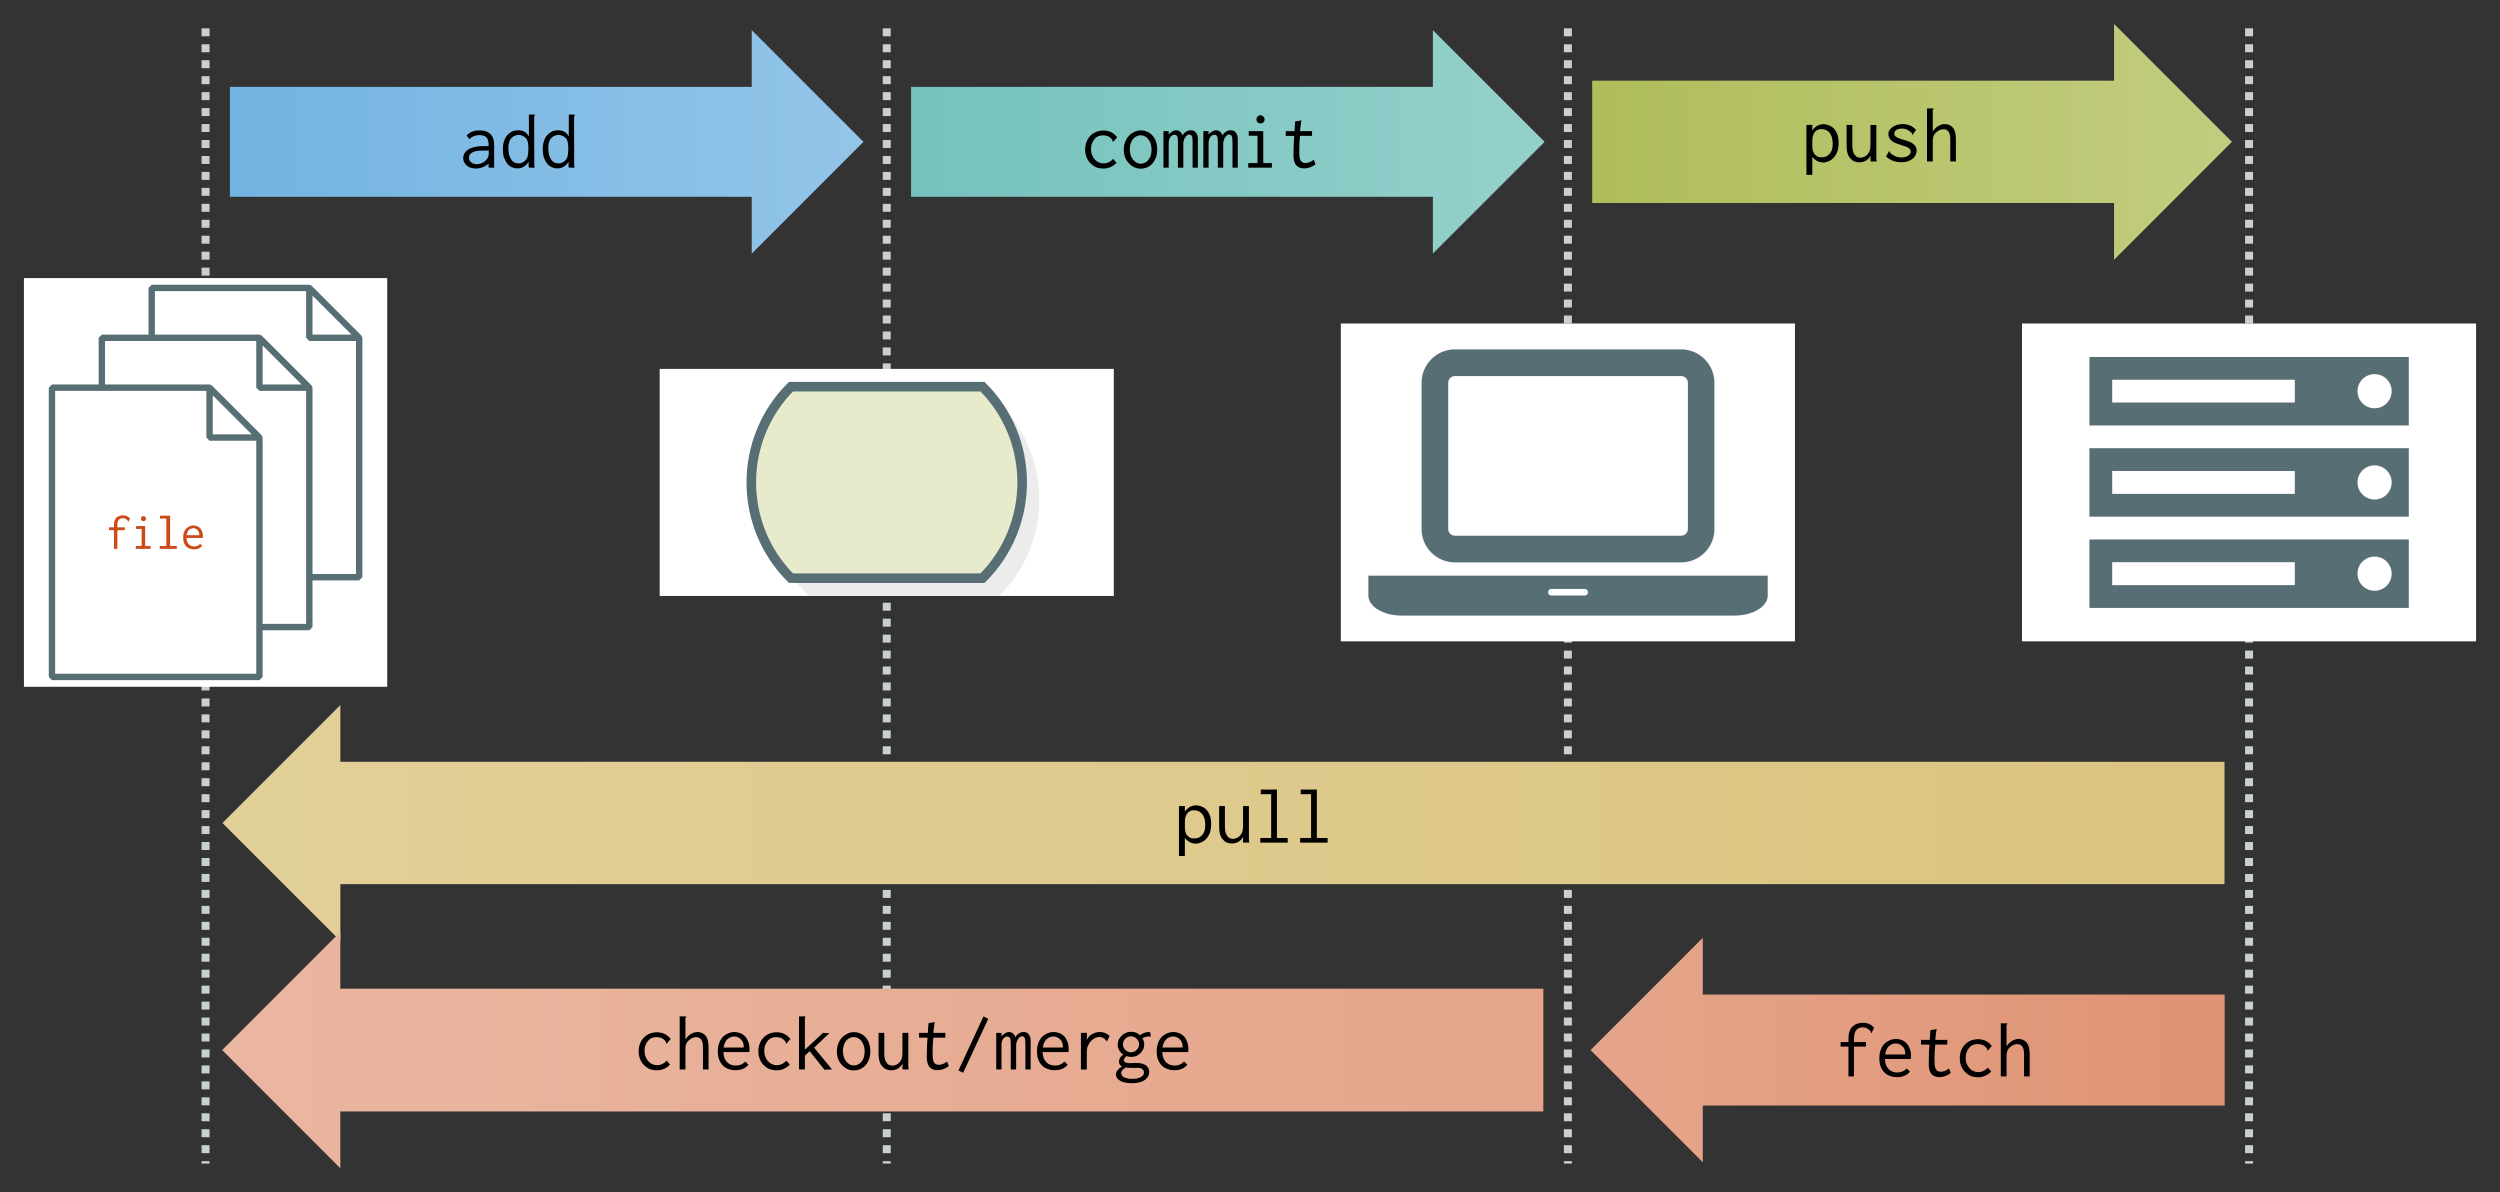 <?xml version="1.0" encoding="UTF-8"?>
<svg xmlns="http://www.w3.org/2000/svg" xmlns:xlink="http://www.w3.org/1999/xlink" width="312.119pt" height="148.835pt" viewBox="0 0 312.119 148.835" version="1.1">
<rect x="0" y="0" width="312.119" height="148.835" fill="#333333" stroke="none"/>
<defs>
<g>
<symbol overflow="visible" id="glyph0-0">
<path style="stroke:none;" d=""/>
</symbol>
<symbol overflow="visible" id="glyph0-1">
<path style="stroke:none;" d="M 2.141 -4.188 C 1.984 -4.188 1.828 -4.156 1.703 -4.109 C 1.562 -4.078 1.453 -4 1.328 -3.906 C 1.234 -3.812 1.141 -3.672 1.094 -3.531 C 1.031 -3.359 1.016 -3.172 1.016 -2.969 L 1.016 -2.688 L 0.391 -2.688 L 0.391 -2.328 L 1.016 -2.328 L 1.016 0 L 1.438 0 L 1.438 -2.328 L 2.375 -2.328 L 2.375 -2.688 L 1.438 -2.688 L 1.438 -2.906 C 1.438 -3.078 1.453 -3.219 1.484 -3.344 C 1.516 -3.453 1.562 -3.562 1.625 -3.625 C 1.688 -3.703 1.766 -3.75 1.844 -3.781 C 1.922 -3.812 2.016 -3.828 2.125 -3.828 C 2.25 -3.828 2.375 -3.797 2.484 -3.734 C 2.594 -3.672 2.672 -3.594 2.75 -3.5 C 2.75 -3.484 2.75 -3.453 2.75 -3.422 C 2.75 -3.391 2.781 -3.375 2.812 -3.375 L 3.016 -3.797 C 2.797 -4.047 2.5 -4.188 2.141 -4.188 Z M 2.141 -4.188 "/>
</symbol>
<symbol overflow="visible" id="glyph0-2">
<path style="stroke:none;" d="M 0.656 -2.844 L 0.656 -2.484 L 1.359 -2.484 L 1.359 -0.359 L 0.625 -0.359 L 0.625 0 L 2.469 0 L 2.469 -0.359 L 1.797 -0.359 L 1.797 -2.844 Z M 1.359 -4 C 1.297 -3.938 1.266 -3.859 1.266 -3.766 C 1.266 -3.672 1.297 -3.609 1.359 -3.547 C 1.422 -3.484 1.5 -3.453 1.578 -3.453 C 1.672 -3.453 1.75 -3.484 1.812 -3.547 C 1.875 -3.609 1.906 -3.672 1.906 -3.766 C 1.906 -3.859 1.875 -3.922 1.812 -3.984 C 1.75 -4.062 1.672 -4.094 1.578 -4.094 C 1.5 -4.094 1.422 -4.062 1.359 -4 Z M 1.359 -4 "/>
</symbol>
<symbol overflow="visible" id="glyph0-3">
<path style="stroke:none;" d="M 0.531 -4.141 L 0.531 -3.781 L 1.328 -3.781 L 1.328 -0.359 L 0.5 -0.359 L 0.5 0 L 2.625 0 L 2.625 -0.359 L 1.797 -0.359 L 1.797 -4.141 Z M 0.531 -4.141 "/>
</symbol>
<symbol overflow="visible" id="glyph0-4">
<path style="stroke:none;" d="M 1.609 -2.922 C 1.438 -2.922 1.266 -2.891 1.109 -2.812 C 0.953 -2.75 0.812 -2.656 0.688 -2.531 C 0.578 -2.406 0.469 -2.25 0.406 -2.062 C 0.344 -1.875 0.312 -1.656 0.312 -1.422 C 0.312 -1.172 0.344 -0.969 0.406 -0.781 C 0.469 -0.594 0.562 -0.438 0.688 -0.312 C 0.797 -0.188 0.953 -0.094 1.125 -0.031 C 1.297 0.031 1.484 0.062 1.703 0.062 C 2.125 0.062 2.453 -0.078 2.688 -0.375 L 2.438 -0.625 C 2.25 -0.406 2 -0.297 1.703 -0.297 C 1.594 -0.297 1.484 -0.312 1.375 -0.344 C 1.266 -0.391 1.156 -0.453 1.062 -0.531 C 0.969 -0.609 0.891 -0.719 0.828 -0.859 C 0.781 -0.984 0.734 -1.156 0.734 -1.359 L 2.766 -1.359 C 2.766 -1.391 2.766 -1.422 2.766 -1.453 C 2.781 -1.5 2.781 -1.531 2.781 -1.562 C 2.781 -1.797 2.75 -2 2.688 -2.172 C 2.609 -2.344 2.531 -2.484 2.422 -2.594 C 2.312 -2.703 2.188 -2.781 2.047 -2.844 C 1.906 -2.891 1.766 -2.922 1.609 -2.922 Z M 0.75 -1.703 C 0.797 -2 0.891 -2.219 1.047 -2.375 C 1.203 -2.5 1.391 -2.578 1.578 -2.578 C 1.688 -2.578 1.781 -2.562 1.875 -2.516 C 1.969 -2.469 2.031 -2.422 2.109 -2.344 C 2.172 -2.281 2.219 -2.188 2.266 -2.109 C 2.312 -2 2.328 -1.906 2.328 -1.812 C 2.328 -1.797 2.328 -1.766 2.312 -1.766 L 2.312 -1.703 Z M 0.75 -1.703 "/>
</symbol>
<symbol overflow="visible" id="glyph1-0">
<path style="stroke:none;" d="M 5.812 -2.906 L 5.812 -36.969 L 17.453 -36.969 L 17.453 -2.906 Z M 2.906 0 L 20.359 0 L 20.359 -39.891 L 2.906 -39.891 Z M 2.906 0 "/>
</symbol>
<symbol overflow="visible" id="glyph1-1">
<path style="stroke:none;" d="M 10.797 -6.641 L 39.047 -6.641 C 41.344 -6.641 43.203 -8.516 43.203 -10.797 L 43.203 -29.078 C 43.203 -31.359 41.344 -33.234 39.047 -33.234 L 10.797 -33.234 C 8.516 -33.234 6.641 -31.359 6.641 -29.078 L 6.641 -10.797 C 6.641 -8.516 8.516 -6.641 10.797 -6.641 Z M 9.969 -29.078 C 9.969 -29.531 10.359 -29.906 10.797 -29.906 L 39.047 -29.906 C 39.5 -29.906 39.891 -29.531 39.891 -29.078 L 39.891 -10.797 C 39.891 -10.359 39.5 -9.969 39.047 -9.969 L 10.797 -9.969 C 10.359 -9.969 9.969 -10.359 9.969 -10.797 Z M 45.703 -4.984 L 0 -4.984 L 0 -2.5 C 0 -1.109 1.875 0 4.156 0 L 45.703 0 C 47.984 0 49.859 -1.109 49.859 -2.5 L 49.859 -4.984 Z M 27 -2.5 L 22.844 -2.5 C 22.609 -2.5 22.438 -2.672 22.438 -2.906 C 22.438 -3.141 22.609 -3.328 22.844 -3.328 L 27 -3.328 C 27.234 -3.328 27.422 -3.141 27.422 -2.906 C 27.422 -2.672 27.234 -2.5 27 -2.5 Z M 27 -2.5 "/>
</symbol>
<symbol overflow="visible" id="glyph2-0">
<path style="stroke:none;" d="M 4.984 -2.484 L 4.984 -31.688 L 14.953 -31.688 L 14.953 -2.484 Z M 2.484 0 L 17.438 0 L 17.438 -34.172 L 2.484 -34.172 Z M 2.484 0 "/>
</symbol>
<symbol overflow="visible" id="glyph2-1">
<path style="stroke:none;" d="M 2.844 -2.844 L 2.844 -5.703 L 25.641 -5.703 L 25.641 -2.844 Z M 2.844 -14.234 L 2.844 -17.094 L 25.641 -17.094 L 25.641 -14.234 Z M 37.734 -4.266 C 37.734 -3.094 36.781 -2.141 35.609 -2.141 C 34.422 -2.141 33.469 -3.094 33.469 -4.266 C 33.469 -5.453 34.422 -6.406 35.609 -6.406 C 36.781 -6.406 37.734 -5.453 37.734 -4.266 Z M 2.844 -25.641 L 2.844 -28.484 L 25.641 -28.484 L 25.641 -25.641 Z M 37.734 -15.672 C 37.734 -14.484 36.781 -13.531 35.609 -13.531 C 34.422 -13.531 33.469 -14.484 33.469 -15.672 C 33.469 -16.844 34.422 -17.797 35.609 -17.797 C 36.781 -17.797 37.734 -16.844 37.734 -15.672 Z M 37.734 -27.062 C 37.734 -25.875 36.781 -24.922 35.609 -24.922 C 34.422 -24.922 33.469 -25.875 33.469 -27.062 C 33.469 -28.234 34.422 -29.188 35.609 -29.188 C 36.781 -29.188 37.734 -28.234 37.734 -27.062 Z M 39.875 -8.547 L 0 -8.547 L 0 0 L 39.875 0 Z M 39.875 -19.938 L 0 -19.938 L 0 -11.391 L 39.875 -11.391 Z M 39.875 -31.328 L 0 -31.328 L 0 -22.781 L 39.875 -22.781 Z M 39.875 -31.328 "/>
</symbol>
<symbol overflow="visible" id="glyph3-0">
<path style="stroke:none;" d=""/>
</symbol>
<symbol overflow="visible" id="glyph3-1">
<path style="stroke:none;" d="M 0.906 -4.016 L 1.25 -3.562 C 1.578 -3.891 2 -4.062 2.484 -4.062 C 2.875 -4.062 3.172 -3.984 3.375 -3.797 C 3.547 -3.625 3.656 -3.297 3.656 -2.844 L 3.656 -2.688 L 2.797 -2.688 C 2.047 -2.656 1.469 -2.516 1.078 -2.25 C 0.688 -1.969 0.484 -1.609 0.484 -1.156 C 0.484 -1 0.516 -0.844 0.594 -0.703 C 0.656 -0.547 0.766 -0.406 0.891 -0.297 C 1.031 -0.172 1.203 -0.062 1.375 0 C 1.578 0.062 1.781 0.109 2.031 0.109 C 2.625 0.109 3.172 -0.094 3.656 -0.5 L 3.656 0 L 4.344 0 L 4.344 -2.828 C 4.344 -3.484 4.172 -3.953 3.844 -4.234 C 3.531 -4.516 3.094 -4.656 2.531 -4.656 C 1.859 -4.656 1.312 -4.453 0.906 -4.016 Z M 3.672 -2.141 L 3.672 -1.828 C 3.672 -1.609 3.656 -1.422 3.578 -1.297 C 3.547 -1.219 3.484 -1.141 3.422 -1.031 C 3.344 -0.953 3.25 -0.859 3.125 -0.75 C 3.016 -0.672 2.875 -0.594 2.719 -0.531 C 2.547 -0.469 2.375 -0.438 2.172 -0.438 C 1.906 -0.438 1.672 -0.516 1.484 -0.672 C 1.297 -0.812 1.203 -1 1.203 -1.219 C 1.203 -1.344 1.234 -1.453 1.281 -1.578 C 1.328 -1.672 1.422 -1.781 1.562 -1.859 C 1.688 -1.953 1.875 -2.016 2.109 -2.078 C 2.328 -2.109 2.625 -2.141 3 -2.141 C 3.078 -2.141 3.156 -2.141 3.25 -2.141 Z M 3.672 -2.141 "/>
</symbol>
<symbol overflow="visible" id="glyph3-2">
<path style="stroke:none;" d="M 3.703 -3.891 C 3.594 -4.125 3.406 -4.312 3.188 -4.469 C 2.953 -4.609 2.688 -4.672 2.359 -4.672 C 2.141 -4.672 1.906 -4.625 1.672 -4.547 C 1.453 -4.453 1.25 -4.312 1.062 -4.125 C 0.875 -3.922 0.734 -3.688 0.625 -3.391 C 0.516 -3.094 0.453 -2.734 0.453 -2.328 C 0.453 -1.906 0.5 -1.562 0.594 -1.25 C 0.703 -0.953 0.844 -0.703 1 -0.5 C 1.172 -0.297 1.359 -0.156 1.594 -0.047 C 1.812 0.047 2.047 0.094 2.297 0.094 C 2.562 0.094 2.828 0.016 3.078 -0.125 C 3.312 -0.281 3.516 -0.484 3.672 -0.734 L 3.672 -0.344 C 3.672 -0.188 3.672 -0.078 3.703 0 L 4.422 0 C 4.391 -0.125 4.375 -0.266 4.375 -0.422 L 4.359 -6.344 C 4.359 -6.406 4.391 -6.438 4.422 -6.5 C 4.453 -6.547 4.469 -6.594 4.469 -6.625 L 3.703 -6.625 Z M 1.578 -3.75 C 1.703 -3.875 1.844 -3.953 1.969 -4 C 2.109 -4.062 2.281 -4.094 2.469 -4.094 C 2.562 -4.094 2.656 -4.062 2.766 -4.031 C 2.875 -4 2.984 -3.938 3.094 -3.875 C 3.203 -3.812 3.281 -3.734 3.344 -3.672 C 3.422 -3.594 3.469 -3.484 3.516 -3.375 C 3.562 -3.25 3.594 -3.109 3.609 -2.938 C 3.625 -2.766 3.641 -2.547 3.641 -2.297 C 3.641 -1.906 3.594 -1.578 3.531 -1.344 C 3.484 -1.219 3.422 -1.109 3.344 -1 C 3.266 -0.906 3.188 -0.812 3.078 -0.75 C 2.984 -0.672 2.875 -0.625 2.766 -0.578 C 2.656 -0.547 2.547 -0.531 2.438 -0.531 C 2.016 -0.531 1.688 -0.703 1.469 -1.062 C 1.25 -1.391 1.141 -1.859 1.141 -2.438 C 1.141 -3.047 1.281 -3.484 1.578 -3.75 Z M 1.578 -3.75 "/>
</symbol>
<symbol overflow="visible" id="glyph3-3">
<path style="stroke:none;" d="M 4.562 -3.797 C 4.359 -4.062 4.125 -4.266 3.828 -4.422 C 3.531 -4.562 3.203 -4.641 2.844 -4.641 C 2.516 -4.641 2.219 -4.578 1.938 -4.469 C 1.641 -4.344 1.406 -4.188 1.203 -3.969 C 1 -3.766 0.844 -3.516 0.734 -3.219 C 0.625 -2.938 0.562 -2.609 0.562 -2.266 C 0.562 -1.922 0.625 -1.609 0.734 -1.312 C 0.844 -1.031 1 -0.781 1.203 -0.562 C 1.406 -0.359 1.641 -0.188 1.906 -0.062 C 2.188 0.047 2.5 0.109 2.828 0.109 C 3.484 0.109 4.031 -0.125 4.484 -0.609 L 4.062 -1.094 C 3.734 -0.734 3.344 -0.531 2.875 -0.531 C 2.656 -0.531 2.438 -0.578 2.25 -0.672 C 2.047 -0.75 1.891 -0.891 1.75 -1.047 C 1.609 -1.203 1.5 -1.391 1.422 -1.609 C 1.328 -1.828 1.297 -2.078 1.297 -2.328 C 1.297 -2.594 1.328 -2.828 1.422 -3.031 C 1.5 -3.25 1.609 -3.422 1.734 -3.562 C 1.859 -3.734 2.031 -3.844 2.188 -3.922 C 2.375 -4 2.562 -4.031 2.75 -4.031 C 3.141 -4.031 3.453 -3.953 3.672 -3.766 C 3.797 -3.656 3.875 -3.578 3.922 -3.516 C 3.953 -3.453 3.984 -3.406 3.984 -3.375 C 4 -3.328 4 -3.297 4 -3.266 C 4 -3.25 4.016 -3.234 4.047 -3.203 Z M 4.562 -3.797 "/>
</symbol>
<symbol overflow="visible" id="glyph3-4">
<path style="stroke:none;" d="M 2.531 -4.656 C 2.25 -4.656 1.984 -4.594 1.719 -4.469 C 1.469 -4.344 1.234 -4.188 1.031 -3.969 C 0.844 -3.766 0.688 -3.516 0.578 -3.203 C 0.453 -2.906 0.406 -2.594 0.406 -2.25 C 0.406 -1.906 0.453 -1.594 0.562 -1.312 C 0.672 -1.016 0.844 -0.75 1.031 -0.562 C 1.219 -0.344 1.453 -0.172 1.688 -0.062 C 1.953 0.062 2.234 0.125 2.516 0.125 C 2.812 0.125 3.078 0.062 3.328 -0.047 C 3.578 -0.156 3.797 -0.312 3.984 -0.516 C 4.172 -0.734 4.312 -0.984 4.422 -1.281 C 4.531 -1.562 4.578 -1.906 4.578 -2.266 C 4.578 -2.641 4.531 -2.969 4.422 -3.266 C 4.312 -3.562 4.172 -3.812 3.984 -4.016 C 3.781 -4.234 3.562 -4.391 3.328 -4.484 C 3.078 -4.609 2.812 -4.656 2.531 -4.656 Z M 3.875 -2.25 C 3.875 -1.969 3.828 -1.719 3.766 -1.5 C 3.688 -1.281 3.594 -1.094 3.469 -0.953 C 3.344 -0.797 3.203 -0.688 3.047 -0.625 C 2.875 -0.531 2.719 -0.5 2.516 -0.5 C 2.328 -0.5 2.156 -0.531 2 -0.625 C 1.828 -0.719 1.688 -0.844 1.562 -1 C 1.438 -1.156 1.328 -1.344 1.266 -1.562 C 1.203 -1.781 1.156 -2.031 1.156 -2.297 C 1.156 -2.562 1.203 -2.812 1.266 -3.031 C 1.328 -3.234 1.438 -3.422 1.562 -3.578 C 1.688 -3.734 1.828 -3.844 2 -3.922 C 2.156 -4 2.328 -4.047 2.5 -4.047 C 2.688 -4.047 2.844 -4 3.016 -3.922 C 3.188 -3.844 3.312 -3.734 3.453 -3.578 C 3.578 -3.422 3.672 -3.234 3.75 -3.016 C 3.828 -2.797 3.875 -2.547 3.875 -2.25 Z M 3.875 -2.25 "/>
</symbol>
<symbol overflow="visible" id="glyph3-5">
<path style="stroke:none;" d="M 0.375 0 L 1.031 0 L 1.031 -3.047 C 1.031 -3.375 1.109 -3.656 1.25 -3.828 C 1.422 -4.031 1.562 -4.109 1.719 -4.109 C 1.891 -4.109 2.016 -4.062 2.094 -3.922 C 2.156 -3.797 2.188 -3.547 2.188 -3.172 L 2.188 0 L 2.859 0 L 2.859 -3.016 C 2.859 -3.141 2.875 -3.266 2.922 -3.406 C 2.953 -3.531 3.016 -3.656 3.078 -3.766 C 3.156 -3.875 3.219 -3.969 3.312 -4.031 C 3.406 -4.109 3.484 -4.141 3.562 -4.141 C 3.641 -4.141 3.703 -4.125 3.75 -4.109 C 3.797 -4.094 3.844 -4.062 3.891 -3.984 C 3.938 -3.922 3.969 -3.844 3.984 -3.719 C 4 -3.594 4.016 -3.438 4.016 -3.234 L 4.016 0 L 4.672 0 L 4.672 -3.5 C 4.688 -3.828 4.625 -4.109 4.469 -4.328 C 4.328 -4.562 4.094 -4.672 3.781 -4.672 C 3.562 -4.672 3.375 -4.609 3.188 -4.484 C 2.984 -4.359 2.859 -4.203 2.766 -4 C 2.734 -4.188 2.625 -4.344 2.5 -4.469 C 2.328 -4.609 2.156 -4.672 1.969 -4.672 C 1.781 -4.672 1.609 -4.609 1.453 -4.5 C 1.281 -4.406 1.141 -4.281 1.031 -4.109 L 1.031 -4.562 L 0.375 -4.562 Z M 0.375 0 "/>
</symbol>
<symbol overflow="visible" id="glyph3-6">
<path style="stroke:none;" d="M 1.062 -4.562 L 1.062 -3.984 L 2.156 -3.984 L 2.156 -0.578 L 1 -0.578 L 1 0 L 3.953 0 L 3.953 -0.578 L 2.875 -0.578 L 2.875 -4.562 Z M 2.172 -6.391 C 2.078 -6.297 2.031 -6.172 2.031 -6.016 C 2.031 -5.875 2.078 -5.766 2.172 -5.656 C 2.266 -5.562 2.391 -5.516 2.531 -5.516 C 2.672 -5.516 2.797 -5.562 2.891 -5.656 C 3 -5.766 3.047 -5.875 3.047 -6.016 C 3.047 -6.156 3 -6.281 2.891 -6.375 C 2.797 -6.484 2.672 -6.547 2.531 -6.547 C 2.391 -6.547 2.266 -6.484 2.172 -6.391 Z M 2.172 -6.391 "/>
</symbol>
<symbol overflow="visible" id="glyph3-7">
<path style="stroke:none;" d="M 1.875 -5.766 L 1.797 -4.562 L 0.703 -4.562 L 0.703 -3.969 L 1.766 -3.969 C 1.719 -3.484 1.688 -3.047 1.688 -2.672 C 1.672 -2.297 1.672 -2 1.672 -1.75 C 1.641 -1.109 1.75 -0.641 1.969 -0.344 C 2.188 -0.062 2.531 0.094 3.016 0.094 C 3.5 0.094 3.969 -0.078 4.422 -0.422 L 4.203 -0.984 C 3.844 -0.719 3.5 -0.578 3.188 -0.578 C 3.016 -0.578 2.875 -0.625 2.766 -0.672 C 2.656 -0.75 2.578 -0.844 2.516 -0.984 C 2.469 -1.109 2.422 -1.281 2.406 -1.5 C 2.406 -1.719 2.391 -1.984 2.391 -2.297 C 2.391 -2.828 2.422 -3.375 2.484 -3.969 L 3.984 -3.969 L 3.984 -4.562 L 2.484 -4.562 L 2.609 -5.625 C 2.609 -5.656 2.625 -5.688 2.625 -5.734 C 2.656 -5.797 2.656 -5.844 2.656 -5.906 Z M 1.875 -5.766 "/>
</symbol>
<symbol overflow="visible" id="glyph3-8">
<path style="stroke:none;" d="M 0.594 -4.562 L 0.594 1.672 L 1.328 1.672 L 1.328 -0.594 C 1.484 -0.375 1.688 -0.203 1.922 -0.062 C 2.156 0.062 2.422 0.125 2.703 0.125 C 2.938 0.125 3.172 0.062 3.406 -0.047 C 3.625 -0.141 3.844 -0.297 4.016 -0.5 C 4.203 -0.703 4.344 -0.953 4.453 -1.25 C 4.562 -1.562 4.609 -1.906 4.609 -2.312 C 4.609 -2.719 4.562 -3.062 4.469 -3.344 C 4.359 -3.641 4.219 -3.891 4.047 -4.078 C 3.875 -4.266 3.672 -4.422 3.422 -4.5 C 3.203 -4.609 2.953 -4.656 2.719 -4.656 C 2.453 -4.656 2.188 -4.578 1.938 -4.453 C 1.688 -4.297 1.469 -4.109 1.328 -3.859 L 1.328 -4.562 Z M 1.328 -1.891 L 1.328 -2.578 C 1.328 -2.859 1.359 -3.094 1.438 -3.297 C 1.5 -3.469 1.594 -3.625 1.688 -3.734 C 1.812 -3.844 1.938 -3.922 2.078 -3.984 C 2.219 -4.031 2.359 -4.047 2.484 -4.047 C 2.922 -4.031 3.266 -3.875 3.516 -3.547 C 3.75 -3.219 3.875 -2.766 3.875 -2.188 C 3.875 -1.859 3.828 -1.594 3.75 -1.391 C 3.656 -1.172 3.547 -1 3.406 -0.875 C 3.266 -0.734 3.125 -0.641 2.953 -0.594 C 2.781 -0.547 2.625 -0.516 2.453 -0.516 C 2.141 -0.516 1.875 -0.625 1.672 -0.844 C 1.453 -1.047 1.328 -1.406 1.328 -1.891 Z M 1.328 -1.891 "/>
</symbol>
<symbol overflow="visible" id="glyph3-9">
<path style="stroke:none;" d="M 0.625 -4.562 L 0.625 -2.016 C 0.625 -1.641 0.656 -1.328 0.734 -1.062 C 0.812 -0.781 0.922 -0.562 1.078 -0.406 C 1.219 -0.234 1.391 -0.094 1.578 -0.016 C 1.766 0.062 1.969 0.109 2.203 0.109 C 2.5 0.109 2.766 0.047 3.031 -0.094 C 3.266 -0.25 3.469 -0.453 3.625 -0.703 L 3.609 -0.344 C 3.594 -0.281 3.594 -0.203 3.609 -0.156 C 3.625 -0.094 3.625 -0.047 3.625 0 L 4.391 0 C 4.359 -0.125 4.344 -0.266 4.344 -0.406 L 4.344 -4.562 L 3.609 -4.562 L 3.609 -2.047 C 3.609 -1.781 3.578 -1.531 3.516 -1.344 C 3.438 -1.156 3.344 -1 3.234 -0.875 C 3.125 -0.75 2.984 -0.656 2.844 -0.594 C 2.688 -0.516 2.547 -0.484 2.375 -0.469 C 2.234 -0.469 2.109 -0.5 1.969 -0.547 C 1.859 -0.594 1.75 -0.688 1.656 -0.812 C 1.562 -0.922 1.469 -1.094 1.422 -1.281 C 1.375 -1.469 1.344 -1.719 1.344 -2.016 L 1.344 -4.562 Z M 0.625 -4.562 "/>
</symbol>
<symbol overflow="visible" id="glyph3-10">
<path style="stroke:none;" d="M 4.312 -3.953 C 3.875 -4.422 3.312 -4.672 2.609 -4.672 C 2.359 -4.672 2.125 -4.625 1.906 -4.562 C 1.688 -4.484 1.5 -4.391 1.359 -4.281 C 1.203 -4.172 1.078 -4.047 0.984 -3.891 C 0.891 -3.75 0.859 -3.594 0.859 -3.438 C 0.859 -3.297 0.891 -3.156 0.938 -3.031 C 0.984 -2.906 1.062 -2.797 1.141 -2.719 C 1.234 -2.609 1.328 -2.531 1.438 -2.453 C 1.547 -2.391 1.719 -2.297 1.953 -2.219 C 2.047 -2.188 2.25 -2.125 2.531 -2.031 C 2.953 -1.906 3.25 -1.781 3.406 -1.672 C 3.562 -1.547 3.656 -1.391 3.656 -1.219 C 3.656 -1.109 3.625 -1.016 3.547 -0.922 C 3.484 -0.844 3.391 -0.75 3.297 -0.703 C 3.172 -0.625 3.047 -0.578 2.906 -0.547 C 2.781 -0.516 2.641 -0.5 2.516 -0.5 C 2.375 -0.5 2.266 -0.516 2.141 -0.531 C 2 -0.547 1.891 -0.578 1.797 -0.625 C 1.578 -0.719 1.422 -0.812 1.312 -0.875 C 1.203 -0.953 1.125 -1.031 1.094 -1.094 C 1.047 -1.141 1.031 -1.203 1.016 -1.234 C 1 -1.281 1 -1.312 0.984 -1.328 L 0.562 -0.625 C 1.094 -0.141 1.719 0.094 2.5 0.094 C 2.781 0.094 3.047 0.062 3.281 -0.016 C 3.516 -0.094 3.703 -0.203 3.875 -0.328 C 4.047 -0.453 4.172 -0.625 4.25 -0.797 C 4.344 -0.984 4.391 -1.172 4.391 -1.359 C 4.391 -1.672 4.266 -1.938 4.031 -2.141 C 3.797 -2.359 3.391 -2.531 2.828 -2.688 C 2.578 -2.75 2.359 -2.828 2.219 -2.875 C 2.047 -2.938 1.938 -3 1.844 -3.062 C 1.75 -3.125 1.688 -3.188 1.656 -3.25 C 1.609 -3.312 1.594 -3.375 1.594 -3.453 C 1.594 -3.562 1.625 -3.656 1.672 -3.75 C 1.719 -3.828 1.797 -3.891 1.891 -3.953 C 1.969 -4 2.078 -4.047 2.188 -4.062 C 2.312 -4.109 2.438 -4.109 2.562 -4.109 C 2.844 -4.109 3.094 -4.047 3.312 -3.922 C 3.531 -3.781 3.703 -3.656 3.812 -3.5 C 3.828 -3.484 3.844 -3.453 3.844 -3.406 C 3.844 -3.344 3.859 -3.328 3.891 -3.312 Z M 4.312 -3.953 "/>
</symbol>
<symbol overflow="visible" id="glyph3-11">
<path style="stroke:none;" d="M 0.703 0 L 1.422 0 L 1.422 -2.625 C 1.422 -2.844 1.469 -3.047 1.531 -3.219 C 1.609 -3.391 1.719 -3.531 1.875 -3.656 C 2.016 -3.781 2.156 -3.875 2.312 -3.938 C 2.469 -4 2.625 -4.031 2.766 -4.031 C 3 -4.031 3.203 -3.938 3.375 -3.75 C 3.531 -3.562 3.609 -3.219 3.609 -2.734 L 3.609 0 L 4.312 0 L 4.312 -2.766 C 4.312 -3.109 4.281 -3.406 4.219 -3.641 C 4.141 -3.875 4.062 -4.078 3.922 -4.234 C 3.797 -4.375 3.656 -4.484 3.484 -4.562 C 3.312 -4.625 3.125 -4.672 2.922 -4.672 C 2.641 -4.672 2.375 -4.578 2.094 -4.422 C 1.828 -4.25 1.609 -4.031 1.422 -3.75 L 1.422 -6.391 C 1.438 -6.438 1.453 -6.484 1.5 -6.516 C 1.516 -6.562 1.531 -6.594 1.531 -6.609 L 1.531 -6.625 L 0.703 -6.625 Z M 0.703 0 "/>
</symbol>
<symbol overflow="visible" id="glyph3-12">
<path style="stroke:none;" d="M 0.844 -6.625 L 0.844 -6.047 L 2.141 -6.047 L 2.141 -0.578 L 0.781 -0.578 L 0.781 0 L 4.203 0 L 4.203 -0.578 L 2.859 -0.578 L 2.859 -6.625 Z M 0.844 -6.625 "/>
</symbol>
<symbol overflow="visible" id="glyph3-13">
<path style="stroke:none;" d="M 3.422 -6.688 C 3.172 -6.688 2.938 -6.656 2.719 -6.578 C 2.5 -6.516 2.312 -6.391 2.141 -6.234 C 1.969 -6.094 1.828 -5.875 1.75 -5.641 C 1.656 -5.391 1.609 -5.078 1.609 -4.734 L 1.609 -4.281 L 0.625 -4.281 L 0.625 -3.719 L 1.609 -3.719 L 1.609 0 L 2.297 0 L 2.297 -3.719 L 3.797 -3.719 L 3.797 -4.281 L 2.297 -4.281 L 2.297 -4.641 C 2.297 -4.922 2.328 -5.156 2.375 -5.344 C 2.438 -5.531 2.5 -5.688 2.609 -5.797 C 2.703 -5.906 2.812 -6 2.938 -6.047 C 3.078 -6.094 3.219 -6.125 3.391 -6.125 C 3.594 -6.125 3.781 -6.078 3.969 -5.984 C 4.141 -5.875 4.281 -5.75 4.391 -5.609 C 4.391 -5.578 4.406 -5.531 4.406 -5.484 C 4.406 -5.438 4.438 -5.406 4.484 -5.406 L 4.812 -6.062 C 4.469 -6.484 4 -6.688 3.422 -6.688 Z M 3.422 -6.688 "/>
</symbol>
<symbol overflow="visible" id="glyph3-14">
<path style="stroke:none;" d="M 2.578 -4.672 C 2.297 -4.672 2.016 -4.609 1.766 -4.5 C 1.516 -4.391 1.297 -4.25 1.094 -4.047 C 0.922 -3.844 0.75 -3.594 0.656 -3.297 C 0.531 -2.984 0.484 -2.656 0.484 -2.266 C 0.484 -1.891 0.531 -1.547 0.641 -1.25 C 0.75 -0.953 0.906 -0.703 1.094 -0.516 C 1.281 -0.312 1.531 -0.156 1.797 -0.062 C 2.078 0.047 2.375 0.094 2.719 0.094 C 3.391 0.094 3.922 -0.125 4.312 -0.594 L 3.906 -0.984 C 3.594 -0.641 3.203 -0.484 2.734 -0.484 C 2.547 -0.484 2.375 -0.516 2.188 -0.562 C 2.016 -0.625 1.859 -0.719 1.703 -0.844 C 1.562 -0.984 1.438 -1.156 1.328 -1.375 C 1.25 -1.578 1.188 -1.859 1.172 -2.172 L 4.422 -2.172 C 4.422 -2.219 4.422 -2.281 4.422 -2.328 C 4.438 -2.391 4.438 -2.453 4.438 -2.5 C 4.438 -2.875 4.391 -3.203 4.281 -3.469 C 4.172 -3.734 4.047 -3.969 3.875 -4.141 C 3.703 -4.312 3.516 -4.453 3.281 -4.531 C 3.047 -4.625 2.828 -4.672 2.578 -4.672 Z M 1.203 -2.734 C 1.281 -3.203 1.438 -3.562 1.688 -3.781 C 1.938 -4 2.219 -4.109 2.531 -4.109 C 2.703 -4.109 2.844 -4.094 2.984 -4.016 C 3.141 -3.953 3.266 -3.875 3.375 -3.75 C 3.484 -3.656 3.562 -3.516 3.625 -3.375 C 3.688 -3.203 3.719 -3.062 3.719 -2.891 C 3.719 -2.859 3.719 -2.828 3.703 -2.812 L 3.703 -2.734 Z M 1.203 -2.734 "/>
</symbol>
<symbol overflow="visible" id="glyph3-15">
<path style="stroke:none;" d="M 0.656 -6.625 L 0.656 0 L 1.391 0 L 1.391 -1.719 L 1.984 -2.281 L 3.844 0.047 L 4.781 0 L 2.547 -2.719 L 4.453 -4.531 L 4.203 -4.531 C 4 -4.531 3.812 -4.547 3.672 -4.578 L 1.391 -2.469 L 1.391 -6.375 C 1.391 -6.406 1.391 -6.453 1.438 -6.5 C 1.453 -6.547 1.469 -6.594 1.469 -6.625 Z M 0.656 -6.625 "/>
</symbol>
<symbol overflow="visible" id="glyph3-16">
<path style="stroke:none;" d="M 0.641 0.125 L 1.219 0.422 L 4.359 -6.312 L 3.766 -6.625 Z M 0.641 0.125 "/>
</symbol>
<symbol overflow="visible" id="glyph3-17">
<path style="stroke:none;" d="M 0.984 -4.562 L 0.984 0.016 L 1.719 0.016 L 1.719 -2.219 C 1.719 -2.453 1.75 -2.688 1.844 -2.906 C 1.938 -3.125 2.047 -3.312 2.188 -3.484 C 2.328 -3.656 2.5 -3.781 2.688 -3.891 C 2.875 -4 3.094 -4.047 3.312 -4.047 C 3.422 -4.047 3.531 -4.031 3.609 -4 C 3.703 -3.984 3.766 -3.953 3.844 -3.891 C 3.906 -3.844 3.984 -3.797 4.031 -3.734 C 4.094 -3.656 4.172 -3.578 4.234 -3.484 L 4.562 -4.172 C 4.25 -4.5 3.844 -4.672 3.344 -4.672 C 3 -4.672 2.688 -4.578 2.375 -4.406 C 2.078 -4.25 1.859 -4 1.719 -3.672 L 1.734 -4.562 Z M 0.984 -4.562 "/>
</symbol>
<symbol overflow="visible" id="glyph3-18">
<path style="stroke:none;" d="M 1.547 -3.844 C 1.75 -4.031 1.984 -4.141 2.25 -4.141 C 2.375 -4.141 2.516 -4.109 2.625 -4.062 C 2.766 -4 2.875 -3.922 2.953 -3.844 C 3.047 -3.75 3.125 -3.641 3.188 -3.516 C 3.234 -3.391 3.266 -3.266 3.266 -3.125 C 3.266 -3 3.234 -2.875 3.188 -2.75 C 3.125 -2.625 3.047 -2.516 2.953 -2.438 C 2.875 -2.344 2.766 -2.266 2.641 -2.219 C 2.516 -2.156 2.391 -2.141 2.25 -2.141 C 2.125 -2.141 2 -2.156 1.875 -2.219 C 1.75 -2.266 1.641 -2.328 1.562 -2.438 C 1.453 -2.516 1.391 -2.625 1.328 -2.75 C 1.281 -2.875 1.25 -3 1.25 -3.125 C 1.25 -3.266 1.281 -3.391 1.328 -3.516 C 1.375 -3.625 1.453 -3.734 1.547 -3.844 Z M 3.375 -4.266 C 3.094 -4.562 2.719 -4.703 2.266 -4.703 C 2.062 -4.703 1.859 -4.672 1.656 -4.578 C 1.453 -4.5 1.266 -4.391 1.109 -4.234 C 0.953 -4.094 0.828 -3.922 0.734 -3.734 C 0.641 -3.531 0.594 -3.312 0.594 -3.094 C 0.594 -2.844 0.656 -2.609 0.781 -2.391 C 0.891 -2.172 1.062 -2 1.281 -1.859 C 0.922 -1.562 0.75 -1.281 0.75 -1 C 0.75 -0.703 0.875 -0.5 1.125 -0.375 C 0.625 -0.062 0.375 0.281 0.375 0.641 C 0.375 0.781 0.422 0.922 0.5 1.062 C 0.594 1.172 0.703 1.297 0.875 1.391 C 1.031 1.5 1.234 1.578 1.5 1.641 C 1.766 1.688 2.078 1.719 2.438 1.719 C 2.797 1.719 3.094 1.672 3.375 1.594 C 3.625 1.531 3.844 1.422 4.016 1.297 C 4.188 1.156 4.312 1.016 4.406 0.844 C 4.5 0.672 4.531 0.5 4.531 0.312 C 4.531 0.156 4.5 0.016 4.438 -0.125 C 4.359 -0.266 4.266 -0.391 4.141 -0.5 C 4 -0.594 3.828 -0.672 3.609 -0.734 C 3.406 -0.781 3.141 -0.812 2.844 -0.812 C 2.734 -0.812 2.609 -0.812 2.469 -0.797 C 2.359 -0.797 2.219 -0.781 2.094 -0.781 C 1.859 -0.781 1.688 -0.812 1.562 -0.875 C 1.438 -0.953 1.359 -1.031 1.359 -1.141 C 1.359 -1.281 1.469 -1.453 1.688 -1.672 C 1.891 -1.594 2.078 -1.562 2.266 -1.562 C 2.5 -1.562 2.703 -1.594 2.906 -1.672 C 3.094 -1.766 3.266 -1.875 3.422 -2.016 C 3.562 -2.156 3.688 -2.328 3.781 -2.516 C 3.875 -2.719 3.906 -2.906 3.906 -3.125 C 3.906 -3.406 3.828 -3.656 3.672 -3.891 C 3.906 -4.031 4.172 -4.109 4.469 -4.109 L 4.609 -4.109 C 4.641 -4.094 4.688 -4.094 4.734 -4.094 L 4.641 -4.672 L 4.516 -4.672 C 4.078 -4.672 3.703 -4.531 3.375 -4.266 Z M 1.609 -0.234 C 1.75 -0.234 1.938 -0.219 2.141 -0.203 C 2.328 -0.203 2.562 -0.188 2.812 -0.188 C 2.844 -0.188 2.875 -0.188 2.906 -0.203 L 3.016 -0.203 C 3.297 -0.203 3.516 -0.156 3.656 -0.047 C 3.781 0.047 3.875 0.188 3.875 0.375 C 3.875 0.625 3.75 0.812 3.484 0.953 C 3.203 1.109 2.875 1.172 2.469 1.172 C 2.281 1.172 2.094 1.172 1.906 1.141 C 1.75 1.109 1.594 1.062 1.453 1.016 C 1.328 0.953 1.219 0.875 1.156 0.797 C 1.078 0.703 1.031 0.594 1.031 0.453 C 1.031 0.203 1.219 -0.031 1.609 -0.234 Z M 1.609 -0.234 "/>
</symbol>
</g>
<clipPath id="clip1">
  <path d="M 170.84 43.605 L 220.664 43.605 L 220.664 76.852 L 170.84 76.852 Z M 170.84 43.605 "/>
</clipPath>
<clipPath id="clip2">
  <path d="M 260.859 44.562 L 300.715 44.562 L 300.715 75.895 L 260.859 75.895 Z M 260.859 44.562 "/>
</clipPath>
<clipPath id="clip3">
  <path d="M 28 3 L 108 3 L 108 32 L 28 32 Z M 28 3 "/>
</clipPath>
<clipPath id="clip4">
  <path d="M 107.801 17.711 L 93.852 3.762 L 93.852 10.848 L 28.699 10.848 L 28.699 24.57 L 93.852 24.57 L 93.852 31.66 Z M 107.801 17.711 "/>
</clipPath>
<linearGradient id="linear0" gradientUnits="userSpaceOnUse" x1="0" y1="25.003" x2="0" y2="74.997" gradientTransform="matrix(0,-0.558,-1.582,0,147.36,45.61)">
<stop offset="0" style="stop-color:rgb(57.449%,77.254%,91.176%);stop-opacity:1;"/>
<stop offset="0.016" style="stop-color:rgb(57.35%,77.2%,91.154%);stop-opacity:1;"/>
<stop offset="0.031" style="stop-color:rgb(57.15%,77.094%,91.112%);stop-opacity:1;"/>
<stop offset="0.047" style="stop-color:rgb(56.95%,76.987%,91.071%);stop-opacity:1;"/>
<stop offset="0.062" style="stop-color:rgb(56.752%,76.881%,91.029%);stop-opacity:1;"/>
<stop offset="0.078" style="stop-color:rgb(56.552%,76.775%,90.988%);stop-opacity:1;"/>
<stop offset="0.094" style="stop-color:rgb(56.352%,76.668%,90.947%);stop-opacity:1;"/>
<stop offset="0.109" style="stop-color:rgb(56.154%,76.561%,90.906%);stop-opacity:1;"/>
<stop offset="0.125" style="stop-color:rgb(55.954%,76.454%,90.865%);stop-opacity:1;"/>
<stop offset="0.141" style="stop-color:rgb(55.754%,76.347%,90.823%);stop-opacity:1;"/>
<stop offset="0.156" style="stop-color:rgb(55.556%,76.241%,90.782%);stop-opacity:1;"/>
<stop offset="0.172" style="stop-color:rgb(55.356%,76.134%,90.741%);stop-opacity:1;"/>
<stop offset="0.188" style="stop-color:rgb(55.156%,76.028%,90.7%);stop-opacity:1;"/>
<stop offset="0.203" style="stop-color:rgb(54.958%,75.922%,90.657%);stop-opacity:1;"/>
<stop offset="0.219" style="stop-color:rgb(54.758%,75.815%,90.616%);stop-opacity:1;"/>
<stop offset="0.234" style="stop-color:rgb(54.558%,75.708%,90.575%);stop-opacity:1;"/>
<stop offset="0.25" style="stop-color:rgb(54.359%,75.601%,90.533%);stop-opacity:1;"/>
<stop offset="0.266" style="stop-color:rgb(54.16%,75.494%,90.492%);stop-opacity:1;"/>
<stop offset="0.281" style="stop-color:rgb(53.96%,75.388%,90.451%);stop-opacity:1;"/>
<stop offset="0.297" style="stop-color:rgb(53.761%,75.281%,90.41%);stop-opacity:1;"/>
<stop offset="0.312" style="stop-color:rgb(53.561%,75.175%,90.369%);stop-opacity:1;"/>
<stop offset="0.328" style="stop-color:rgb(53.362%,75.069%,90.327%);stop-opacity:1;"/>
<stop offset="0.344" style="stop-color:rgb(53.163%,74.962%,90.286%);stop-opacity:1;"/>
<stop offset="0.359" style="stop-color:rgb(52.963%,74.855%,90.245%);stop-opacity:1;"/>
<stop offset="0.375" style="stop-color:rgb(52.763%,74.748%,90.202%);stop-opacity:1;"/>
<stop offset="0.391" style="stop-color:rgb(52.565%,74.641%,90.161%);stop-opacity:1;"/>
<stop offset="0.406" style="stop-color:rgb(52.365%,74.535%,90.12%);stop-opacity:1;"/>
<stop offset="0.422" style="stop-color:rgb(52.165%,74.429%,90.079%);stop-opacity:1;"/>
<stop offset="0.438" style="stop-color:rgb(51.967%,74.323%,90.038%);stop-opacity:1;"/>
<stop offset="0.453" style="stop-color:rgb(51.767%,74.216%,89.996%);stop-opacity:1;"/>
<stop offset="0.469" style="stop-color:rgb(51.567%,74.109%,89.955%);stop-opacity:1;"/>
<stop offset="0.484" style="stop-color:rgb(51.369%,74.002%,89.914%);stop-opacity:1;"/>
<stop offset="0.5" style="stop-color:rgb(51.169%,73.895%,89.873%);stop-opacity:1;"/>
<stop offset="0.516" style="stop-color:rgb(50.969%,73.788%,89.832%);stop-opacity:1;"/>
<stop offset="0.531" style="stop-color:rgb(50.769%,73.682%,89.789%);stop-opacity:1;"/>
<stop offset="0.547" style="stop-color:rgb(50.571%,73.576%,89.748%);stop-opacity:1;"/>
<stop offset="0.562" style="stop-color:rgb(50.371%,73.47%,89.706%);stop-opacity:1;"/>
<stop offset="0.578" style="stop-color:rgb(50.171%,73.363%,89.665%);stop-opacity:1;"/>
<stop offset="0.594" style="stop-color:rgb(49.973%,73.256%,89.624%);stop-opacity:1;"/>
<stop offset="0.609" style="stop-color:rgb(49.773%,73.149%,89.583%);stop-opacity:1;"/>
<stop offset="0.625" style="stop-color:rgb(49.573%,73.042%,89.542%);stop-opacity:1;"/>
<stop offset="0.641" style="stop-color:rgb(49.373%,72.937%,89.5%);stop-opacity:1;"/>
<stop offset="0.656" style="stop-color:rgb(49.175%,72.83%,89.459%);stop-opacity:1;"/>
<stop offset="0.672" style="stop-color:rgb(48.975%,72.723%,89.418%);stop-opacity:1;"/>
<stop offset="0.688" style="stop-color:rgb(48.775%,72.617%,89.377%);stop-opacity:1;"/>
<stop offset="0.703" style="stop-color:rgb(48.576%,72.51%,89.334%);stop-opacity:1;"/>
<stop offset="0.719" style="stop-color:rgb(48.376%,72.403%,89.293%);stop-opacity:1;"/>
<stop offset="0.734" style="stop-color:rgb(48.177%,72.296%,89.252%);stop-opacity:1;"/>
<stop offset="0.75" style="stop-color:rgb(47.978%,72.191%,89.211%);stop-opacity:1;"/>
<stop offset="0.766" style="stop-color:rgb(47.778%,72.084%,89.169%);stop-opacity:1;"/>
<stop offset="0.781" style="stop-color:rgb(47.578%,71.977%,89.128%);stop-opacity:1;"/>
<stop offset="0.797" style="stop-color:rgb(47.379%,71.87%,89.087%);stop-opacity:1;"/>
<stop offset="0.812" style="stop-color:rgb(47.18%,71.764%,89.046%);stop-opacity:1;"/>
<stop offset="0.828" style="stop-color:rgb(46.98%,71.657%,89.005%);stop-opacity:1;"/>
<stop offset="0.844" style="stop-color:rgb(46.78%,71.55%,88.963%);stop-opacity:1;"/>
<stop offset="0.859" style="stop-color:rgb(46.582%,71.445%,88.922%);stop-opacity:1;"/>
<stop offset="0.875" style="stop-color:rgb(46.382%,71.338%,88.879%);stop-opacity:1;"/>
<stop offset="0.891" style="stop-color:rgb(46.182%,71.231%,88.838%);stop-opacity:1;"/>
<stop offset="0.906" style="stop-color:rgb(45.982%,71.124%,88.797%);stop-opacity:1;"/>
<stop offset="0.922" style="stop-color:rgb(45.784%,71.017%,88.756%);stop-opacity:1;"/>
<stop offset="0.938" style="stop-color:rgb(45.584%,70.911%,88.715%);stop-opacity:1;"/>
<stop offset="0.953" style="stop-color:rgb(45.384%,70.805%,88.673%);stop-opacity:1;"/>
<stop offset="0.969" style="stop-color:rgb(45.186%,70.699%,88.632%);stop-opacity:1;"/>
<stop offset="0.984" style="stop-color:rgb(44.986%,70.592%,88.591%);stop-opacity:1;"/>
<stop offset="1" style="stop-color:rgb(44.786%,70.485%,88.55%);stop-opacity:1;"/>
</linearGradient>
<clipPath id="clip5">
  <path d="M 113 3 L 193 3 L 193 32 L 113 32 Z M 113 3 "/>
</clipPath>
<clipPath id="clip6">
  <path d="M 192.84 17.711 L 178.891 3.762 L 178.891 10.848 L 113.742 10.848 L 113.742 24.57 L 178.891 24.57 L 178.891 31.66 Z M 192.84 17.711 "/>
</clipPath>
<linearGradient id="linear1" gradientUnits="userSpaceOnUse" x1="0" y1="25.003" x2="0" y2="74.997" gradientTransform="matrix(0,-0.558,-1.582,0,232.4,45.61)">
<stop offset="0" style="stop-color:rgb(58.235%,81.566%,79.802%);stop-opacity:1;"/>
<stop offset="0.031" style="stop-color:rgb(58.04%,81.479%,79.707%);stop-opacity:1;"/>
<stop offset="0.047" style="stop-color:rgb(57.745%,81.349%,79.565%);stop-opacity:1;"/>
<stop offset="0.062" style="stop-color:rgb(57.55%,81.264%,79.471%);stop-opacity:1;"/>
<stop offset="0.078" style="stop-color:rgb(57.355%,81.177%,79.376%);stop-opacity:1;"/>
<stop offset="0.094" style="stop-color:rgb(57.158%,81.091%,79.282%);stop-opacity:1;"/>
<stop offset="0.125" style="stop-color:rgb(56.865%,80.962%,79.14%);stop-opacity:1;"/>
<stop offset="0.141" style="stop-color:rgb(56.57%,80.832%,78.998%);stop-opacity:1;"/>
<stop offset="0.156" style="stop-color:rgb(56.375%,80.745%,78.903%);stop-opacity:1;"/>
<stop offset="0.188" style="stop-color:rgb(56.082%,80.615%,78.761%);stop-opacity:1;"/>
<stop offset="0.203" style="stop-color:rgb(55.788%,80.487%,78.619%);stop-opacity:1;"/>
<stop offset="0.219" style="stop-color:rgb(55.592%,80.4%,78.525%);stop-opacity:1;"/>
<stop offset="0.234" style="stop-color:rgb(55.397%,80.313%,78.43%);stop-opacity:1;"/>
<stop offset="0.25" style="stop-color:rgb(55.2%,80.228%,78.336%);stop-opacity:1;"/>
<stop offset="0.281" style="stop-color:rgb(54.907%,80.098%,78.194%);stop-opacity:1;"/>
<stop offset="0.297" style="stop-color:rgb(54.613%,79.968%,78.052%);stop-opacity:1;"/>
<stop offset="0.312" style="stop-color:rgb(54.417%,79.881%,77.957%);stop-opacity:1;"/>
<stop offset="0.328" style="stop-color:rgb(54.222%,79.796%,77.863%);stop-opacity:1;"/>
<stop offset="0.344" style="stop-color:rgb(54.025%,79.709%,77.768%);stop-opacity:1;"/>
<stop offset="0.375" style="stop-color:rgb(53.732%,79.579%,77.626%);stop-opacity:1;"/>
<stop offset="0.391" style="stop-color:rgb(53.439%,79.451%,77.484%);stop-opacity:1;"/>
<stop offset="0.406" style="stop-color:rgb(53.242%,79.364%,77.39%);stop-opacity:1;"/>
<stop offset="0.438" style="stop-color:rgb(52.95%,79.234%,77.248%);stop-opacity:1;"/>
<stop offset="0.453" style="stop-color:rgb(52.655%,79.105%,77.106%);stop-opacity:1;"/>
<stop offset="0.469" style="stop-color:rgb(52.46%,79.019%,77.011%);stop-opacity:1;"/>
<stop offset="0.484" style="stop-color:rgb(52.264%,78.932%,76.917%);stop-opacity:1;"/>
<stop offset="0.5" style="stop-color:rgb(52.068%,78.847%,76.822%);stop-opacity:1;"/>
<stop offset="0.531" style="stop-color:rgb(51.775%,78.717%,76.68%);stop-opacity:1;"/>
<stop offset="0.547" style="stop-color:rgb(51.48%,78.587%,76.538%);stop-opacity:1;"/>
<stop offset="0.562" style="stop-color:rgb(51.285%,78.5%,76.443%);stop-opacity:1;"/>
<stop offset="0.594" style="stop-color:rgb(50.992%,78.371%,76.302%);stop-opacity:1;"/>
<stop offset="0.609" style="stop-color:rgb(50.697%,78.241%,76.16%);stop-opacity:1;"/>
<stop offset="0.625" style="stop-color:rgb(50.502%,78.156%,76.065%);stop-opacity:1;"/>
<stop offset="0.641" style="stop-color:rgb(50.307%,78.069%,75.97%);stop-opacity:1;"/>
<stop offset="0.656" style="stop-color:rgb(50.11%,77.982%,75.876%);stop-opacity:1;"/>
<stop offset="0.688" style="stop-color:rgb(49.817%,77.852%,75.734%);stop-opacity:1;"/>
<stop offset="0.703" style="stop-color:rgb(49.524%,77.722%,75.591%);stop-opacity:1;"/>
<stop offset="0.719" style="stop-color:rgb(49.327%,77.637%,75.496%);stop-opacity:1;"/>
<stop offset="0.75" style="stop-color:rgb(49.034%,77.507%,75.354%);stop-opacity:1;"/>
<stop offset="0.766" style="stop-color:rgb(48.74%,77.377%,75.212%);stop-opacity:1;"/>
<stop offset="0.781" style="stop-color:rgb(48.544%,77.29%,75.117%);stop-opacity:1;"/>
<stop offset="0.812" style="stop-color:rgb(48.251%,77.161%,74.976%);stop-opacity:1;"/>
<stop offset="0.828" style="stop-color:rgb(47.957%,77.032%,74.834%);stop-opacity:1;"/>
<stop offset="0.844" style="stop-color:rgb(47.762%,76.945%,74.739%);stop-opacity:1;"/>
<stop offset="0.859" style="stop-color:rgb(47.566%,76.859%,74.644%);stop-opacity:1;"/>
<stop offset="0.875" style="stop-color:rgb(47.369%,76.773%,74.55%);stop-opacity:1;"/>
<stop offset="0.906" style="stop-color:rgb(47.076%,76.643%,74.408%);stop-opacity:1;"/>
<stop offset="0.922" style="stop-color:rgb(46.782%,76.514%,74.266%);stop-opacity:1;"/>
<stop offset="0.938" style="stop-color:rgb(46.587%,76.427%,74.171%);stop-opacity:1;"/>
<stop offset="0.969" style="stop-color:rgb(46.294%,76.297%,74.03%);stop-opacity:1;"/>
<stop offset="0.984" style="stop-color:rgb(45.999%,76.167%,73.888%);stop-opacity:1;"/>
<stop offset="1" style="stop-color:rgb(45.804%,76.082%,73.793%);stop-opacity:1;"/>
</linearGradient>
<clipPath id="clip7">
  <path d="M 198 2 L 279 2 L 279 33 L 198 33 Z M 198 2 "/>
</clipPath>
<clipPath id="clip8">
  <path d="M 278.652 17.711 L 263.934 2.988 L 263.934 10.074 L 198.781 10.074 L 198.781 25.344 L 263.934 25.344 L 263.934 32.43 Z M 278.652 17.711 "/>
</clipPath>
<linearGradient id="linear2" gradientUnits="userSpaceOnUse" x1="0" y1="25.003" x2="0" y2="74.997" gradientTransform="matrix(0,-0.589,-1.598,0,318.599,47.155)">
<stop offset="0" style="stop-color:rgb(76.077%,79.999%,49.998%);stop-opacity:1;"/>
<stop offset="0.016" style="stop-color:rgb(76.021%,79.951%,49.881%);stop-opacity:1;"/>
<stop offset="0.031" style="stop-color:rgb(75.909%,79.858%,49.646%);stop-opacity:1;"/>
<stop offset="0.047" style="stop-color:rgb(75.797%,79.764%,49.413%);stop-opacity:1;"/>
<stop offset="0.062" style="stop-color:rgb(75.685%,79.671%,49.178%);stop-opacity:1;"/>
<stop offset="0.078" style="stop-color:rgb(75.572%,79.576%,48.944%);stop-opacity:1;"/>
<stop offset="0.094" style="stop-color:rgb(75.461%,79.483%,48.709%);stop-opacity:1;"/>
<stop offset="0.109" style="stop-color:rgb(75.349%,79.39%,48.476%);stop-opacity:1;"/>
<stop offset="0.125" style="stop-color:rgb(75.237%,79.295%,48.241%);stop-opacity:1;"/>
<stop offset="0.141" style="stop-color:rgb(75.125%,79.202%,48.006%);stop-opacity:1;"/>
<stop offset="0.156" style="stop-color:rgb(75.012%,79.108%,47.772%);stop-opacity:1;"/>
<stop offset="0.172" style="stop-color:rgb(74.901%,79.015%,47.537%);stop-opacity:1;"/>
<stop offset="0.188" style="stop-color:rgb(74.788%,78.92%,47.304%);stop-opacity:1;"/>
<stop offset="0.203" style="stop-color:rgb(74.677%,78.827%,47.069%);stop-opacity:1;"/>
<stop offset="0.219" style="stop-color:rgb(74.564%,78.732%,46.834%);stop-opacity:1;"/>
<stop offset="0.234" style="stop-color:rgb(74.452%,78.639%,46.6%);stop-opacity:1;"/>
<stop offset="0.25" style="stop-color:rgb(74.339%,78.546%,46.365%);stop-opacity:1;"/>
<stop offset="0.266" style="stop-color:rgb(74.228%,78.452%,46.132%);stop-opacity:1;"/>
<stop offset="0.281" style="stop-color:rgb(74.115%,78.358%,45.897%);stop-opacity:1;"/>
<stop offset="0.297" style="stop-color:rgb(74.004%,78.264%,45.663%);stop-opacity:1;"/>
<stop offset="0.312" style="stop-color:rgb(73.891%,78.171%,45.428%);stop-opacity:1;"/>
<stop offset="0.328" style="stop-color:rgb(73.779%,78.076%,45.193%);stop-opacity:1;"/>
<stop offset="0.344" style="stop-color:rgb(73.666%,77.983%,44.96%);stop-opacity:1;"/>
<stop offset="0.359" style="stop-color:rgb(73.555%,77.89%,44.725%);stop-opacity:1;"/>
<stop offset="0.375" style="stop-color:rgb(73.444%,77.795%,44.492%);stop-opacity:1;"/>
<stop offset="0.391" style="stop-color:rgb(73.331%,77.702%,44.257%);stop-opacity:1;"/>
<stop offset="0.406" style="stop-color:rgb(73.219%,77.608%,44.022%);stop-opacity:1;"/>
<stop offset="0.422" style="stop-color:rgb(73.106%,77.515%,43.788%);stop-opacity:1;"/>
<stop offset="0.438" style="stop-color:rgb(72.995%,77.42%,43.553%);stop-opacity:1;"/>
<stop offset="0.453" style="stop-color:rgb(72.882%,77.327%,43.32%);stop-opacity:1;"/>
<stop offset="0.469" style="stop-color:rgb(72.771%,77.234%,43.085%);stop-opacity:1;"/>
<stop offset="0.484" style="stop-color:rgb(72.658%,77.139%,42.851%);stop-opacity:1;"/>
<stop offset="0.5" style="stop-color:rgb(72.546%,77.046%,42.616%);stop-opacity:1;"/>
<stop offset="0.516" style="stop-color:rgb(72.433%,76.952%,42.381%);stop-opacity:1;"/>
<stop offset="0.531" style="stop-color:rgb(72.322%,76.859%,42.148%);stop-opacity:1;"/>
<stop offset="0.547" style="stop-color:rgb(72.209%,76.764%,41.913%);stop-opacity:1;"/>
<stop offset="0.562" style="stop-color:rgb(72.098%,76.671%,41.679%);stop-opacity:1;"/>
<stop offset="0.578" style="stop-color:rgb(71.985%,76.578%,41.444%);stop-opacity:1;"/>
<stop offset="0.594" style="stop-color:rgb(71.873%,76.483%,41.211%);stop-opacity:1;"/>
<stop offset="0.609" style="stop-color:rgb(71.761%,76.39%,40.976%);stop-opacity:1;"/>
<stop offset="0.625" style="stop-color:rgb(71.649%,76.295%,40.741%);stop-opacity:1;"/>
<stop offset="0.641" style="stop-color:rgb(71.536%,76.202%,40.508%);stop-opacity:1;"/>
<stop offset="0.656" style="stop-color:rgb(71.425%,76.108%,40.273%);stop-opacity:1;"/>
<stop offset="0.672" style="stop-color:rgb(71.313%,76.015%,40.039%);stop-opacity:1;"/>
<stop offset="0.688" style="stop-color:rgb(71.201%,75.922%,39.804%);stop-opacity:1;"/>
<stop offset="0.703" style="stop-color:rgb(71.089%,75.827%,39.569%);stop-opacity:1;"/>
<stop offset="0.719" style="stop-color:rgb(70.976%,75.734%,39.336%);stop-opacity:1;"/>
<stop offset="0.734" style="stop-color:rgb(70.865%,75.639%,39.101%);stop-opacity:1;"/>
<stop offset="0.75" style="stop-color:rgb(70.752%,75.546%,38.867%);stop-opacity:1;"/>
<stop offset="0.766" style="stop-color:rgb(70.641%,75.452%,38.632%);stop-opacity:1;"/>
<stop offset="0.781" style="stop-color:rgb(70.528%,75.359%,38.399%);stop-opacity:1;"/>
<stop offset="0.797" style="stop-color:rgb(70.416%,75.264%,38.164%);stop-opacity:1;"/>
<stop offset="0.812" style="stop-color:rgb(70.303%,75.171%,37.929%);stop-opacity:1;"/>
<stop offset="0.828" style="stop-color:rgb(70.192%,75.078%,37.695%);stop-opacity:1;"/>
<stop offset="0.844" style="stop-color:rgb(70.079%,74.983%,37.46%);stop-opacity:1;"/>
<stop offset="0.859" style="stop-color:rgb(69.968%,74.89%,37.227%);stop-opacity:1;"/>
<stop offset="0.875" style="stop-color:rgb(69.855%,74.796%,36.992%);stop-opacity:1;"/>
<stop offset="0.891" style="stop-color:rgb(69.743%,74.702%,36.758%);stop-opacity:1;"/>
<stop offset="0.906" style="stop-color:rgb(69.63%,74.608%,36.523%);stop-opacity:1;"/>
<stop offset="0.922" style="stop-color:rgb(69.519%,74.515%,36.288%);stop-opacity:1;"/>
<stop offset="0.938" style="stop-color:rgb(69.406%,74.422%,36.055%);stop-opacity:1;"/>
<stop offset="0.953" style="stop-color:rgb(69.295%,74.327%,35.82%);stop-opacity:1;"/>
<stop offset="0.969" style="stop-color:rgb(69.183%,74.234%,35.587%);stop-opacity:1;"/>
<stop offset="0.984" style="stop-color:rgb(69.07%,74.139%,35.352%);stop-opacity:1;"/>
<stop offset="1" style="stop-color:rgb(68.959%,74.046%,35.117%);stop-opacity:1;"/>
</linearGradient>
<clipPath id="clip9">
  <path d="M 27 88 L 278 88 L 278 118 L 27 118 Z M 27 88 "/>
</clipPath>
<clipPath id="clip10">
  <path d="M 27.77 102.75 L 42.492 117.469 L 42.492 110.383 L 277.723 110.383 L 277.723 95.113 L 42.492 95.113 L 42.492 88.027 Z M 27.77 102.75 "/>
</clipPath>
<linearGradient id="linear3" gradientUnits="userSpaceOnUse" x1="0" y1="25.003" x2="0" y2="74.997" gradientTransform="matrix(0,-0.589,-5,0,402.73,132.195)">
<stop offset="0" style="stop-color:rgb(85.489%,76.862%,50%);stop-opacity:1;"/>
<stop offset="0.031" style="stop-color:rgb(85.535%,76.933%,50.156%);stop-opacity:1;"/>
<stop offset="0.062" style="stop-color:rgb(85.625%,77.078%,50.468%);stop-opacity:1;"/>
<stop offset="0.094" style="stop-color:rgb(85.716%,77.222%,50.78%);stop-opacity:1;"/>
<stop offset="0.125" style="stop-color:rgb(85.806%,77.367%,51.093%);stop-opacity:1;"/>
<stop offset="0.156" style="stop-color:rgb(85.898%,77.512%,51.405%);stop-opacity:1;"/>
<stop offset="0.188" style="stop-color:rgb(85.988%,77.657%,51.718%);stop-opacity:1;"/>
<stop offset="0.219" style="stop-color:rgb(86.079%,77.802%,52.029%);stop-opacity:1;"/>
<stop offset="0.25" style="stop-color:rgb(86.169%,77.945%,52.342%);stop-opacity:1;"/>
<stop offset="0.281" style="stop-color:rgb(86.261%,78.09%,52.655%);stop-opacity:1;"/>
<stop offset="0.312" style="stop-color:rgb(86.351%,78.235%,52.968%);stop-opacity:1;"/>
<stop offset="0.344" style="stop-color:rgb(86.441%,78.38%,53.281%);stop-opacity:1;"/>
<stop offset="0.375" style="stop-color:rgb(86.533%,78.523%,53.592%);stop-opacity:1;"/>
<stop offset="0.406" style="stop-color:rgb(86.623%,78.668%,53.905%);stop-opacity:1;"/>
<stop offset="0.438" style="stop-color:rgb(86.714%,78.813%,54.218%);stop-opacity:1;"/>
<stop offset="0.469" style="stop-color:rgb(86.804%,78.958%,54.53%);stop-opacity:1;"/>
<stop offset="0.5" style="stop-color:rgb(86.896%,79.102%,54.842%);stop-opacity:1;"/>
<stop offset="0.531" style="stop-color:rgb(86.986%,79.247%,55.154%);stop-opacity:1;"/>
<stop offset="0.562" style="stop-color:rgb(87.076%,79.391%,55.467%);stop-opacity:1;"/>
<stop offset="0.594" style="stop-color:rgb(87.167%,79.536%,55.78%);stop-opacity:1;"/>
<stop offset="0.625" style="stop-color:rgb(87.257%,79.681%,56.093%);stop-opacity:1;"/>
<stop offset="0.656" style="stop-color:rgb(87.349%,79.825%,56.404%);stop-opacity:1;"/>
<stop offset="0.688" style="stop-color:rgb(87.439%,79.97%,56.717%);stop-opacity:1;"/>
<stop offset="0.719" style="stop-color:rgb(87.529%,80.115%,57.03%);stop-opacity:1;"/>
<stop offset="0.75" style="stop-color:rgb(87.621%,80.26%,57.343%);stop-opacity:1;"/>
<stop offset="0.781" style="stop-color:rgb(87.711%,80.403%,57.654%);stop-opacity:1;"/>
<stop offset="0.812" style="stop-color:rgb(87.801%,80.548%,57.967%);stop-opacity:1;"/>
<stop offset="0.844" style="stop-color:rgb(87.892%,80.693%,58.279%);stop-opacity:1;"/>
<stop offset="0.875" style="stop-color:rgb(87.982%,80.838%,58.592%);stop-opacity:1;"/>
<stop offset="0.906" style="stop-color:rgb(88.072%,80.981%,58.904%);stop-opacity:1;"/>
<stop offset="0.938" style="stop-color:rgb(88.164%,81.126%,59.216%);stop-opacity:1;"/>
<stop offset="0.969" style="stop-color:rgb(88.254%,81.271%,59.529%);stop-opacity:1;"/>
<stop offset="1" style="stop-color:rgb(88.344%,81.416%,59.842%);stop-opacity:1;"/>
</linearGradient>
<clipPath id="clip11">
  <path d="M 198 117 L 278 117 L 278 146 L 198 146 Z M 198 117 "/>
</clipPath>
<clipPath id="clip12">
  <path d="M 198.578 131.098 L 212.59 145.109 L 212.59 138.023 L 277.742 138.023 L 277.742 124.168 L 212.59 124.168 L 212.59 117.082 Z M 198.578 131.098 "/>
</clipPath>
<linearGradient id="linear4" gradientUnits="userSpaceOnUse" x1="0" y1="25.003" x2="0" y2="74.997" gradientTransform="matrix(0,-0.561,-1.583,0,317.333,159.127)">
<stop offset="0" style="stop-color:rgb(87.766%,57.648%,45.177%);stop-opacity:1;"/>
<stop offset="0.031" style="stop-color:rgb(87.798%,57.758%,45.319%);stop-opacity:1;"/>
<stop offset="0.062" style="stop-color:rgb(87.86%,57.977%,45.604%);stop-opacity:1;"/>
<stop offset="0.094" style="stop-color:rgb(87.924%,58.199%,45.889%);stop-opacity:1;"/>
<stop offset="0.125" style="stop-color:rgb(87.988%,58.42%,46.175%);stop-opacity:1;"/>
<stop offset="0.156" style="stop-color:rgb(88.052%,58.64%,46.46%);stop-opacity:1;"/>
<stop offset="0.188" style="stop-color:rgb(88.115%,58.861%,46.745%);stop-opacity:1;"/>
<stop offset="0.219" style="stop-color:rgb(88.179%,59.081%,47.032%);stop-opacity:1;"/>
<stop offset="0.25" style="stop-color:rgb(88.243%,59.302%,47.318%);stop-opacity:1;"/>
<stop offset="0.281" style="stop-color:rgb(88.306%,59.521%,47.603%);stop-opacity:1;"/>
<stop offset="0.312" style="stop-color:rgb(88.37%,59.743%,47.888%);stop-opacity:1;"/>
<stop offset="0.344" style="stop-color:rgb(88.434%,59.962%,48.174%);stop-opacity:1;"/>
<stop offset="0.375" style="stop-color:rgb(88.498%,60.184%,48.459%);stop-opacity:1;"/>
<stop offset="0.406" style="stop-color:rgb(88.56%,60.403%,48.744%);stop-opacity:1;"/>
<stop offset="0.438" style="stop-color:rgb(88.625%,60.625%,49.03%);stop-opacity:1;"/>
<stop offset="0.469" style="stop-color:rgb(88.689%,60.844%,49.315%);stop-opacity:1;"/>
<stop offset="0.5" style="stop-color:rgb(88.753%,61.066%,49.6%);stop-opacity:1;"/>
<stop offset="0.531" style="stop-color:rgb(88.815%,61.285%,49.886%);stop-opacity:1;"/>
<stop offset="0.562" style="stop-color:rgb(88.879%,61.507%,50.172%);stop-opacity:1;"/>
<stop offset="0.594" style="stop-color:rgb(88.943%,61.726%,50.458%);stop-opacity:1;"/>
<stop offset="0.625" style="stop-color:rgb(89.008%,61.948%,50.743%);stop-opacity:1;"/>
<stop offset="0.656" style="stop-color:rgb(89.07%,62.169%,51.028%);stop-opacity:1;"/>
<stop offset="0.688" style="stop-color:rgb(89.134%,62.389%,51.314%);stop-opacity:1;"/>
<stop offset="0.719" style="stop-color:rgb(89.198%,62.61%,51.599%);stop-opacity:1;"/>
<stop offset="0.75" style="stop-color:rgb(89.261%,62.83%,51.884%);stop-opacity:1;"/>
<stop offset="0.781" style="stop-color:rgb(89.325%,63.051%,52.17%);stop-opacity:1;"/>
<stop offset="0.812" style="stop-color:rgb(89.389%,63.271%,52.457%);stop-opacity:1;"/>
<stop offset="0.844" style="stop-color:rgb(89.453%,63.492%,52.742%);stop-opacity:1;"/>
<stop offset="0.875" style="stop-color:rgb(89.516%,63.712%,53.027%);stop-opacity:1;"/>
<stop offset="0.906" style="stop-color:rgb(89.58%,63.933%,53.313%);stop-opacity:1;"/>
<stop offset="0.938" style="stop-color:rgb(89.644%,64.153%,53.598%);stop-opacity:1;"/>
<stop offset="0.969" style="stop-color:rgb(89.708%,64.374%,53.883%);stop-opacity:1;"/>
<stop offset="1" style="stop-color:rgb(89.771%,64.594%,54.169%);stop-opacity:1;"/>
</linearGradient>
<clipPath id="clip13">
  <path d="M 27 116 L 193 116 L 193 146 L 27 146 Z M 27 116 "/>
</clipPath>
<clipPath id="clip14">
  <path d="M 27.738 131.098 L 42.488 145.848 L 42.488 138.762 L 192.68 138.762 L 192.68 123.434 L 42.488 123.434 L 42.488 116.344 Z M 27.738 131.098 "/>
</clipPath>
<linearGradient id="linear5" gradientUnits="userSpaceOnUse" x1="0" y1="25.003" x2="0" y2="74.997" gradientTransform="matrix(0,-0.59,-3.299,0,275.171,160.602)">
<stop offset="0" style="stop-color:rgb(89.804%,64.705%,54.314%);stop-opacity:1;"/>
<stop offset="0.031" style="stop-color:rgb(89.835%,64.815%,54.456%);stop-opacity:1;"/>
<stop offset="0.062" style="stop-color:rgb(89.899%,65.036%,54.741%);stop-opacity:1;"/>
<stop offset="0.094" style="stop-color:rgb(89.963%,65.257%,55.026%);stop-opacity:1;"/>
<stop offset="0.125" style="stop-color:rgb(90.025%,65.477%,55.312%);stop-opacity:1;"/>
<stop offset="0.156" style="stop-color:rgb(90.089%,65.698%,55.597%);stop-opacity:1;"/>
<stop offset="0.188" style="stop-color:rgb(90.154%,65.918%,55.884%);stop-opacity:1;"/>
<stop offset="0.219" style="stop-color:rgb(90.218%,66.139%,56.169%);stop-opacity:1;"/>
<stop offset="0.25" style="stop-color:rgb(90.28%,66.359%,56.454%);stop-opacity:1;"/>
<stop offset="0.281" style="stop-color:rgb(90.344%,66.58%,56.74%);stop-opacity:1;"/>
<stop offset="0.312" style="stop-color:rgb(90.408%,66.801%,57.025%);stop-opacity:1;"/>
<stop offset="0.344" style="stop-color:rgb(90.472%,67.021%,57.31%);stop-opacity:1;"/>
<stop offset="0.375" style="stop-color:rgb(90.535%,67.242%,57.596%);stop-opacity:1;"/>
<stop offset="0.406" style="stop-color:rgb(90.599%,67.462%,57.881%);stop-opacity:1;"/>
<stop offset="0.438" style="stop-color:rgb(90.663%,67.683%,58.167%);stop-opacity:1;"/>
<stop offset="0.469" style="stop-color:rgb(90.727%,67.903%,58.452%);stop-opacity:1;"/>
<stop offset="0.5" style="stop-color:rgb(90.79%,68.124%,58.737%);stop-opacity:1;"/>
<stop offset="0.531" style="stop-color:rgb(90.854%,68.346%,59.023%);stop-opacity:1;"/>
<stop offset="0.562" style="stop-color:rgb(90.918%,68.565%,59.308%);stop-opacity:1;"/>
<stop offset="0.594" style="stop-color:rgb(90.982%,68.787%,59.595%);stop-opacity:1;"/>
<stop offset="0.625" style="stop-color:rgb(91.045%,69.006%,59.88%);stop-opacity:1;"/>
<stop offset="0.656" style="stop-color:rgb(91.109%,69.228%,60.165%);stop-opacity:1;"/>
<stop offset="0.688" style="stop-color:rgb(91.173%,69.447%,60.451%);stop-opacity:1;"/>
<stop offset="0.719" style="stop-color:rgb(91.237%,69.669%,60.736%);stop-opacity:1;"/>
<stop offset="0.75" style="stop-color:rgb(91.299%,69.888%,61.021%);stop-opacity:1;"/>
<stop offset="0.781" style="stop-color:rgb(91.364%,70.11%,61.307%);stop-opacity:1;"/>
<stop offset="0.812" style="stop-color:rgb(91.428%,70.329%,61.592%);stop-opacity:1;"/>
<stop offset="0.844" style="stop-color:rgb(91.492%,70.551%,61.877%);stop-opacity:1;"/>
<stop offset="0.875" style="stop-color:rgb(91.556%,70.77%,62.163%);stop-opacity:1;"/>
<stop offset="0.906" style="stop-color:rgb(91.618%,70.992%,62.448%);stop-opacity:1;"/>
<stop offset="0.938" style="stop-color:rgb(91.682%,71.211%,62.733%);stop-opacity:1;"/>
<stop offset="0.969" style="stop-color:rgb(91.747%,71.432%,63.02%);stop-opacity:1;"/>
<stop offset="1" style="stop-color:rgb(91.811%,71.654%,63.306%);stop-opacity:1;"/>
</linearGradient>
</defs>
<g id="surface1">
<path style="fill:none;stroke-width:0.996;stroke-linecap:butt;stroke-linejoin:miter;stroke:rgb(78.824%,81.566%,81.566%);stroke-opacity:1;stroke-dasharray:0.996,0.996;stroke-miterlimit:10;" d="M -0.002 56.694 L -0.002 -85.041 " transform="matrix(1,0,0,-1,25.666,60.229)"/>
<path style="fill:none;stroke-width:0.996;stroke-linecap:butt;stroke-linejoin:miter;stroke:rgb(78.824%,81.566%,81.566%);stroke-opacity:1;stroke-dasharray:0.996,0.996;stroke-miterlimit:10;" d="M 85.041 56.694 L 85.041 -85.041 " transform="matrix(1,0,0,-1,25.666,60.229)"/>
<path style="fill:none;stroke-width:0.996;stroke-linecap:butt;stroke-linejoin:miter;stroke:rgb(78.824%,81.566%,81.566%);stroke-opacity:1;stroke-dasharray:0.996,0.996;stroke-miterlimit:10;" d="M 170.08 56.694 L 170.08 -85.041 " transform="matrix(1,0,0,-1,25.666,60.229)"/>
<path style="fill:none;stroke-width:0.996;stroke-linecap:butt;stroke-linejoin:miter;stroke:rgb(78.824%,81.566%,81.566%);stroke-opacity:1;stroke-dasharray:0.996,0.996;stroke-miterlimit:10;" d="M 255.123 56.694 L 255.123 -85.041 " transform="matrix(1,0,0,-1,25.666,60.229)"/>
<path style=" stroke:none;fill-rule:nonzero;fill:rgb(100%,100%,100%);fill-opacity:1;" d="M 2.988 34.719 L 2.988 85.742 L 48.344 85.742 L 48.344 34.719 Z M 2.988 34.719 "/>
<path style="fill-rule:nonzero;fill:rgb(100%,100%,100%);fill-opacity:1;stroke-width:0.797;stroke-linecap:butt;stroke-linejoin:bevel;stroke:rgb(34.511%,43.137%,45.882%);stroke-opacity:1;stroke-miterlimit:10;" d="M -6.725 -11.83 L -6.725 24.284 L 12.951 24.284 L 19.178 18.057 L 19.178 -11.83 Z M 12.951 24.284 L 12.951 18.057 L 19.178 18.057 Z M 12.951 24.284 " transform="matrix(1,0,0,-1,25.666,60.229)"/>
<path style="fill-rule:nonzero;fill:rgb(100%,100%,100%);fill-opacity:1;stroke-width:0.797;stroke-linecap:butt;stroke-linejoin:bevel;stroke:rgb(34.511%,43.137%,45.882%);stroke-opacity:1;stroke-miterlimit:10;" d="M -12.951 -18.056 L -12.951 18.057 L 6.725 18.057 L 12.951 11.831 L 12.951 -18.056 Z M 6.725 18.057 L 6.725 11.831 L 12.951 11.831 Z M 6.725 18.057 " transform="matrix(1,0,0,-1,25.666,60.229)"/>
<path style="fill-rule:nonzero;fill:rgb(100%,100%,100%);fill-opacity:1;stroke-width:0.797;stroke-linecap:butt;stroke-linejoin:bevel;stroke:rgb(34.511%,43.137%,45.882%);stroke-opacity:1;stroke-miterlimit:10;" d="M -19.178 -24.283 L -19.178 11.831 L 0.498 11.831 L 6.725 5.604 L 6.725 -24.283 Z M 0.498 11.831 L 0.498 5.604 L 6.725 5.604 Z M 0.498 11.831 " transform="matrix(1,0,0,-1,25.666,60.229)"/>
<g style="fill:rgb(79.607%,29.413%,8.626%);fill-opacity:1;">
  <use xlink:href="#glyph0-1" x="13.213" y="68.523"/>
  <use xlink:href="#glyph0-2" x="16.326" y="68.523"/>
  <use xlink:href="#glyph0-3" x="19.44" y="68.523"/>
  <use xlink:href="#glyph0-4" x="22.553" y="68.523"/>
</g>
<path style=" stroke:none;fill-rule:nonzero;fill:rgb(100%,100%,100%);fill-opacity:1;" d="M 82.359 46.055 L 82.359 74.402 L 139.055 74.402 L 139.055 46.055 Z M 82.359 46.055 "/>
<path style=" stroke:none;fill-rule:nonzero;fill:rgb(50%,50%,50%);fill-opacity:0.15;" d="M 112.852 50.418 L 124.809 50.418 C 131.41 57.023 131.41 67.727 124.809 74.332 L 100.895 74.328 C 94.293 67.727 94.293 57.02 100.895 50.418 Z M 112.852 50.418 "/>
<path style="fill-rule:nonzero;fill:rgb(90.43%,92%,79.999%);fill-opacity:1;stroke-width:1.196;stroke-linecap:butt;stroke-linejoin:miter;stroke:rgb(34.511%,43.137%,45.882%);stroke-opacity:1;stroke-miterlimit:10;" d="M 85.041 11.956 L 96.998 11.956 C 103.6 5.354 103.6 -5.353 96.998 -11.959 L 73.084 -11.955 C 66.482 -5.353 66.482 5.354 73.084 11.956 Z M 85.041 11.956 " transform="matrix(1,0,0,-1,25.666,60.229)"/>
<path style=" stroke:none;fill-rule:nonzero;fill:rgb(100%,100%,100%);fill-opacity:1;" d="M 167.398 40.387 L 167.398 80.07 L 224.094 80.07 L 224.094 40.387 Z M 167.398 40.387 "/>
<g clip-path="url(#clip1)" clip-rule="nonzero">
<g style="fill:rgb(34.499%,43.1%,45.9%);fill-opacity:1;">
  <use xlink:href="#glyph1-1" x="170.838" y="76.853"/>
</g>
</g>
<path style=" stroke:none;fill-rule:nonzero;fill:rgb(100%,100%,100%);fill-opacity:1;" d="M 252.441 40.387 L 252.441 80.07 L 309.133 80.07 L 309.133 40.387 Z M 252.441 40.387 "/>
<g clip-path="url(#clip2)" clip-rule="nonzero">
<g style="fill:rgb(34.499%,43.1%,45.9%);fill-opacity:1;">
  <use xlink:href="#glyph2-1" x="260.859" y="75.895"/>
</g>
</g>
<g clip-path="url(#clip3)" clip-rule="nonzero">
<g clip-path="url(#clip4)" clip-rule="nonzero">
<path style=" stroke:none;fill-rule:nonzero;fill:url(#linear0);" d="M 107.801 31.66 L 28.699 31.66 L 28.699 3.762 L 107.801 3.762 Z M 107.801 31.66 "/>
</g>
</g>
<g style="fill:rgb(0%,0%,0%);fill-opacity:1;">
  <use xlink:href="#glyph3-1" x="57.347" y="20.933"/>
  <use xlink:href="#glyph3-2" x="62.328" y="20.933"/>
  <use xlink:href="#glyph3-2" x="67.31" y="20.933"/>
</g>
<g clip-path="url(#clip5)" clip-rule="nonzero">
<g clip-path="url(#clip6)" clip-rule="nonzero">
<path style=" stroke:none;fill-rule:nonzero;fill:url(#linear1);" d="M 192.84 31.66 L 113.742 31.66 L 113.742 3.762 L 192.84 3.762 Z M 192.84 31.66 "/>
</g>
</g>
<g style="fill:rgb(0%,0%,0%);fill-opacity:1;">
  <use xlink:href="#glyph3-3" x="134.914" y="20.933"/>
  <use xlink:href="#glyph3-4" x="139.895" y="20.933"/>
  <use xlink:href="#glyph3-5" x="144.877" y="20.933"/>
  <use xlink:href="#glyph3-5" x="149.858" y="20.933"/>
  <use xlink:href="#glyph3-6" x="154.839" y="20.933"/>
  <use xlink:href="#glyph3-7" x="159.821" y="20.933"/>
</g>
<g clip-path="url(#clip7)" clip-rule="nonzero">
<g clip-path="url(#clip8)" clip-rule="nonzero">
<path style=" stroke:none;fill-rule:nonzero;fill:url(#linear2);" d="M 278.652 32.43 L 198.781 32.43 L 198.781 2.988 L 278.652 2.988 Z M 278.652 32.43 "/>
</g>
</g>
<g style="fill:rgb(0%,0%,0%);fill-opacity:1;">
  <use xlink:href="#glyph3-8" x="224.935" y="20.16"/>
  <use xlink:href="#glyph3-9" x="229.916" y="20.16"/>
  <use xlink:href="#glyph3-10" x="234.898" y="20.16"/>
  <use xlink:href="#glyph3-11" x="239.879" y="20.16"/>
</g>
<g clip-path="url(#clip9)" clip-rule="nonzero">
<g clip-path="url(#clip10)" clip-rule="nonzero">
<path style=" stroke:none;fill-rule:nonzero;fill:url(#linear3);" d="M 277.723 117.469 L 27.77 117.469 L 27.77 88.027 L 277.723 88.027 Z M 277.723 117.469 "/>
</g>
</g>
<g style="fill:rgb(0%,0%,0%);fill-opacity:1;">
  <use xlink:href="#glyph3-8" x="146.6" y="105.2"/>
  <use xlink:href="#glyph3-9" x="151.581" y="105.2"/>
  <use xlink:href="#glyph3-12" x="156.563" y="105.2"/>
  <use xlink:href="#glyph3-12" x="161.544" y="105.2"/>
</g>
<g clip-path="url(#clip11)" clip-rule="nonzero">
<g clip-path="url(#clip12)" clip-rule="nonzero">
<path style=" stroke:none;fill-rule:nonzero;fill:url(#linear4);" d="M 277.742 145.109 L 198.578 145.109 L 198.578 117.082 L 277.742 117.082 Z M 277.742 145.109 "/>
</g>
</g>
<g style="fill:rgb(0%,0%,0%);fill-opacity:1;">
  <use xlink:href="#glyph3-13" x="229.166" y="134.383"/>
  <use xlink:href="#glyph3-14" x="234.147" y="134.383"/>
  <use xlink:href="#glyph3-7" x="239.129" y="134.383"/>
  <use xlink:href="#glyph3-3" x="244.11" y="134.383"/>
  <use xlink:href="#glyph3-11" x="249.091" y="134.383"/>
</g>
<g clip-path="url(#clip13)" clip-rule="nonzero">
<g clip-path="url(#clip14)" clip-rule="nonzero">
<path style=" stroke:none;fill-rule:nonzero;fill:url(#linear5);" d="M 192.68 145.848 L 27.738 145.848 L 27.738 116.344 L 192.68 116.344 Z M 192.68 145.848 "/>
</g>
</g>
<g style="fill:rgb(0%,0%,0%);fill-opacity:1;">
  <use xlink:href="#glyph3-3" x="79.171" y="133.516"/>
  <use xlink:href="#glyph3-11" x="84.152" y="133.516"/>
  <use xlink:href="#glyph3-14" x="89.134" y="133.516"/>
  <use xlink:href="#glyph3-3" x="94.115" y="133.516"/>
  <use xlink:href="#glyph3-15" x="99.096" y="133.516"/>
  <use xlink:href="#glyph3-4" x="104.078" y="133.516"/>
  <use xlink:href="#glyph3-9" x="109.059" y="133.516"/>
  <use xlink:href="#glyph3-7" x="114.04" y="133.516"/>
  <use xlink:href="#glyph3-16" x="119.021" y="133.516"/>
  <use xlink:href="#glyph3-5" x="124.003" y="133.516"/>
  <use xlink:href="#glyph3-14" x="128.984" y="133.516"/>
  <use xlink:href="#glyph3-17" x="133.965" y="133.516"/>
  <use xlink:href="#glyph3-18" x="138.947" y="133.516"/>
  <use xlink:href="#glyph3-14" x="143.928" y="133.516"/>
</g>
</g>
</svg>
